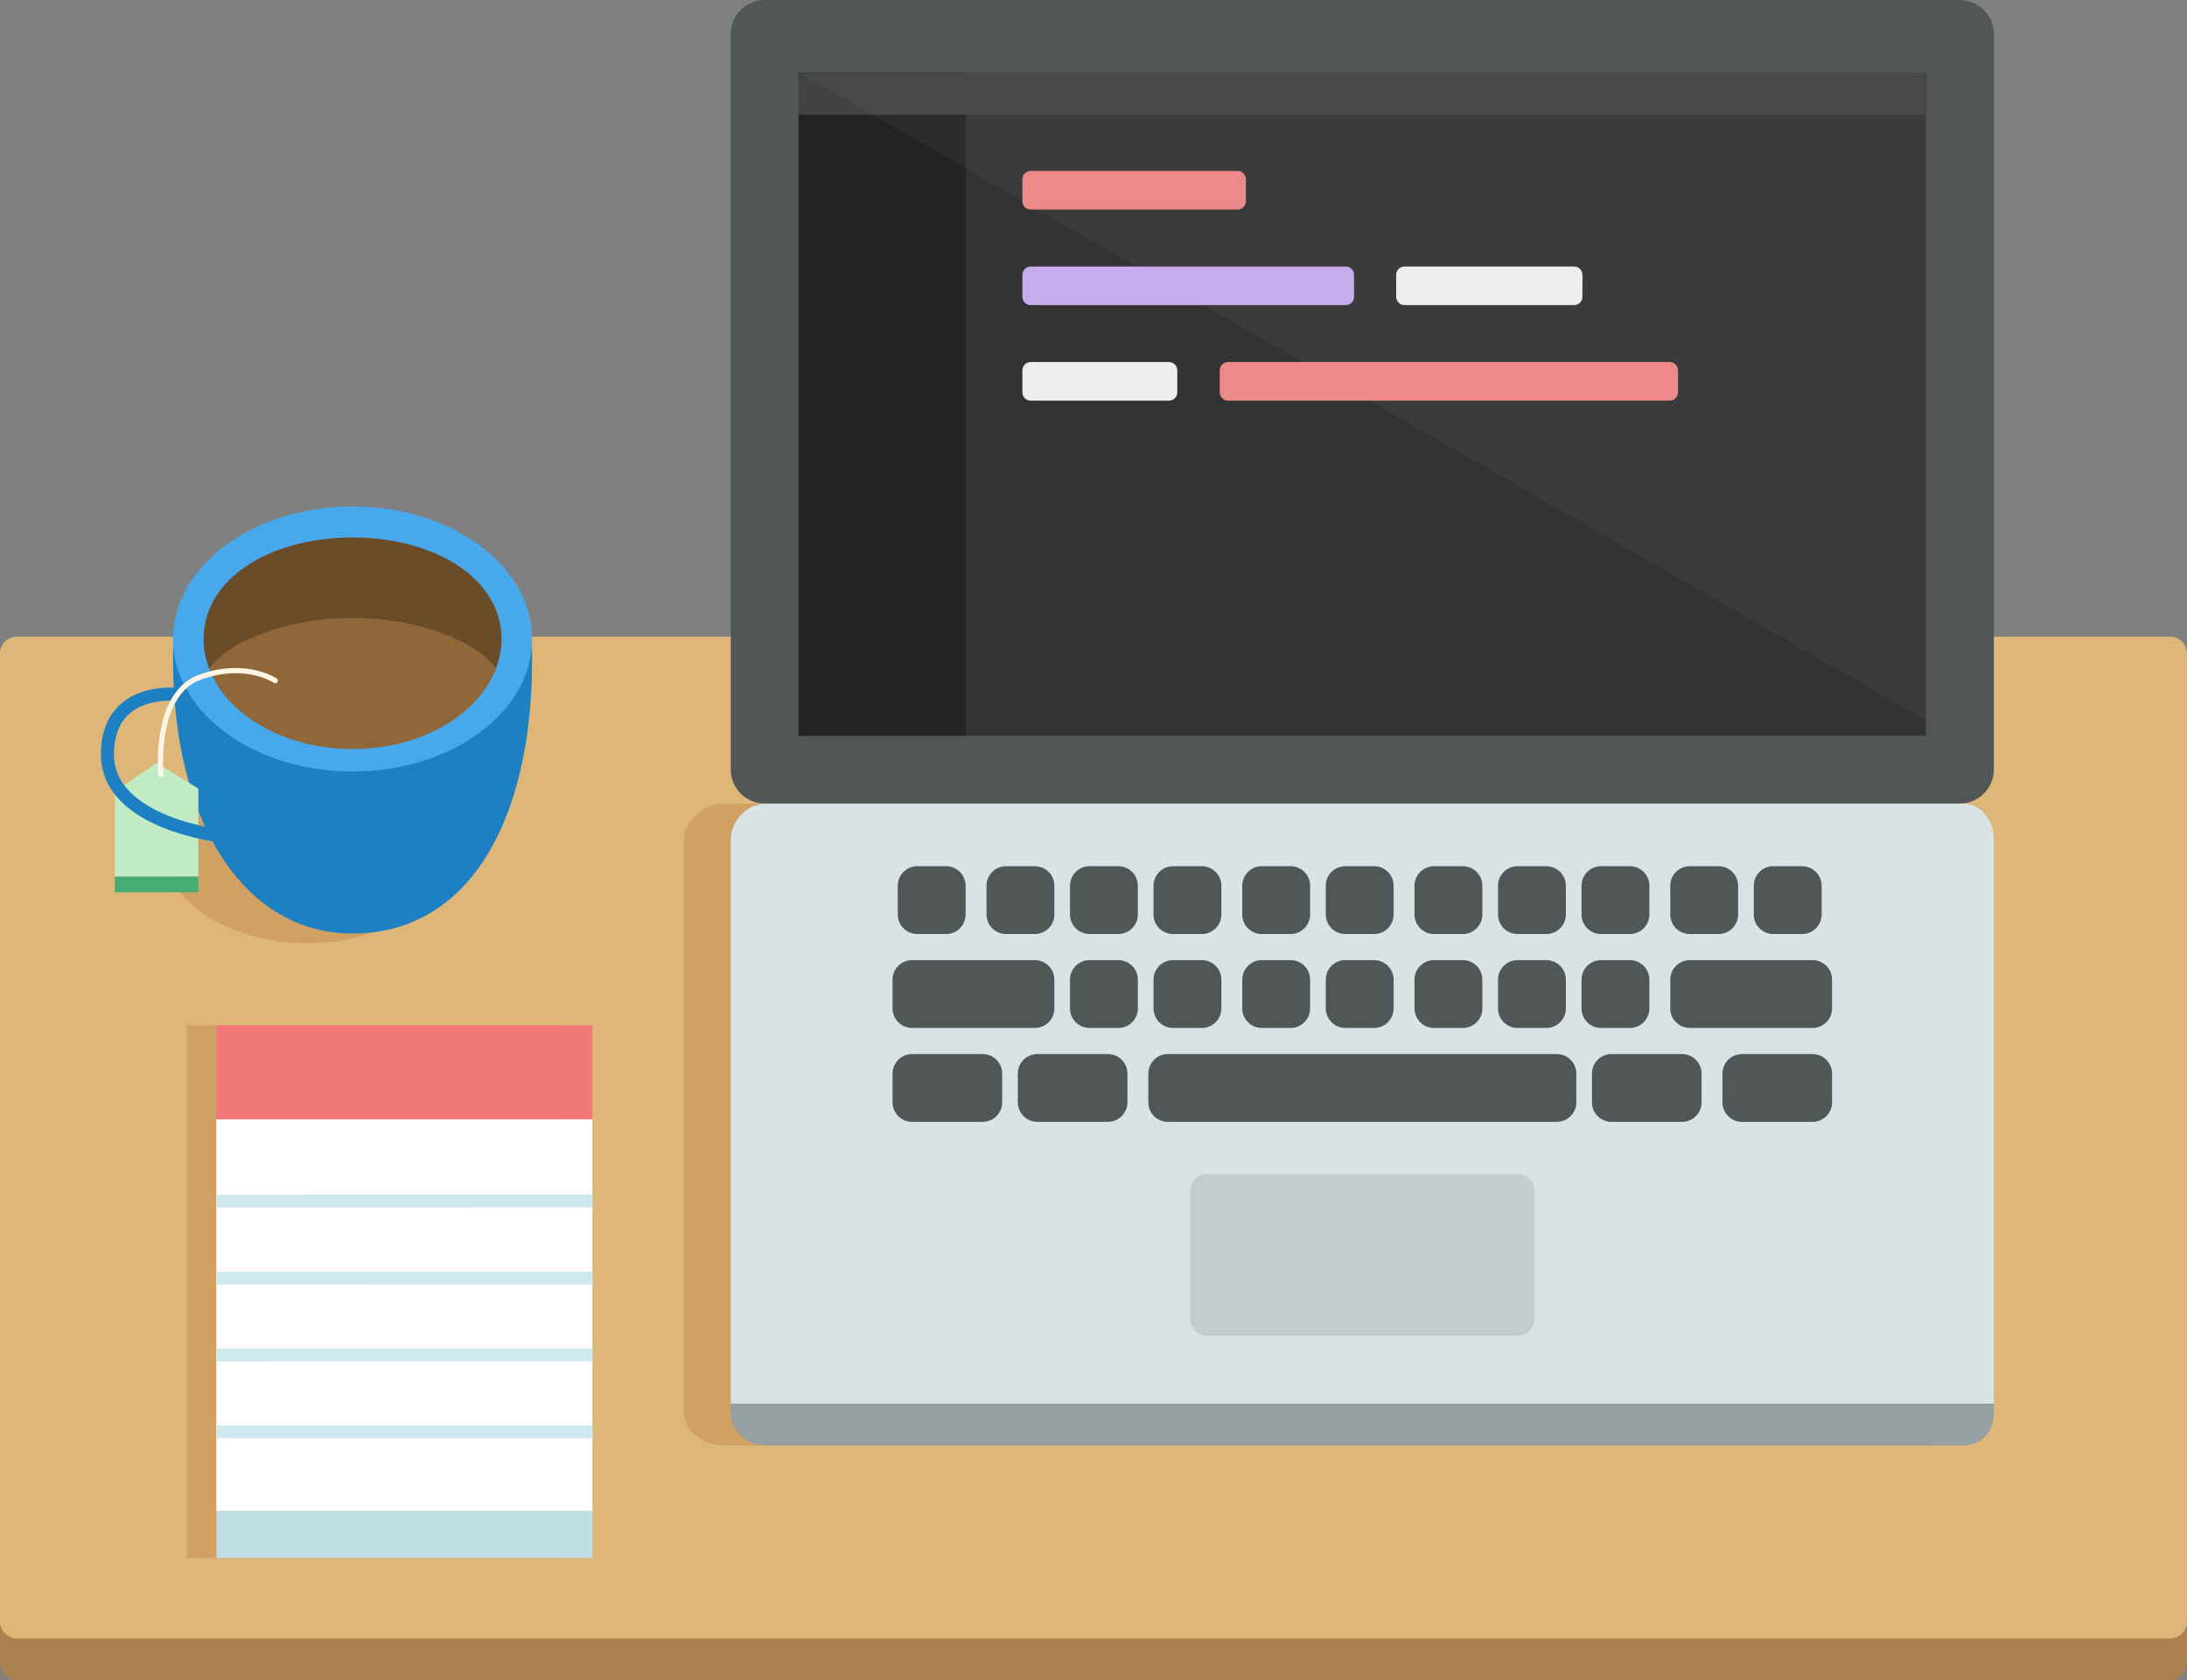 <?xml version="1.0" encoding="utf-8"?>
<!-- Generator: Adobe Illustrator 17.0.0, SVG Export Plug-In . SVG Version: 6.00 Build 0)  -->
<!DOCTYPE svg PUBLIC "-//W3C//DTD SVG 1.1//EN" "http://www.w3.org/Graphics/SVG/1.1/DTD/svg11.dtd">
<svg version="1.1" id="Layer_1" xmlns="http://www.w3.org/2000/svg" xmlns:xlink="http://www.w3.org/1999/xlink" x="0px" y="0px"
	 width="838px" height="644px" viewBox="0 0 838 644" enable-background="new 0 0 838 644" xml:space="preserve">
<rect x="0" y="0" width="838" height="644" fill="#808080" stroke="none"/>
<g>
	<path fill="#AB824F" d="M838,637.447c0,3.619-2.934,6.553-6.553,6.553H6.553C2.934,644,0,641.066,0,637.447V260.553
		C0,256.934,2.934,254,6.553,254h824.894c3.619,0,6.553,2.934,6.553,6.553V637.447z"/>
	<path fill="#DEB778" d="M838,621.447c0,3.619-2.934,6.553-6.553,6.553H6.553C2.934,628,0,625.066,0,621.447V250.553
		C0,246.934,2.934,244,6.553,244h824.894c3.619,0,6.553,2.934,6.553,6.553V621.447z"/>
	<path fill="#D1A164" d="M735.798,308H277.076c-7.238,0-15.076,6.673-15.076,13.911v216.255v3.277
		c0,7.238,7.838,12.558,15.076,12.558h458.722c7.238,0,12.202-5.32,12.202-12.558v-3.277V321.911
		C748,314.673,743.036,308,735.798,308z"/>
	<path fill="#515656" d="M764,294.894c0,7.238-5.868,13.106-13.106,13.106H293.106c-7.238,0-13.106-5.868-13.106-13.106V13.106
		C280,5.868,285.868,0,293.106,0h457.787C758.132,0,764,5.868,764,13.106V294.894z"/>
	<path fill="#D8E3E6" d="M764,538H280V321.911c0-7.238,6.221-13.911,13.459-13.911h458.722c7.238,0,11.819,6.673,11.819,13.911V538z
		"/>
	<path fill="#515656" d="M404,386.509c0,4.137-3.354,7.491-7.491,7.491h-47.019c-4.137,0-7.491-3.354-7.491-7.491v-11.019
		c0-4.137,3.354-7.491,7.491-7.491h47.019c4.137,0,7.491,3.354,7.491,7.491V386.509z"/>
	<path fill="#515656" d="M702,386.509c0,4.137-3.354,7.491-7.491,7.491h-47.019c-4.137,0-7.491-3.354-7.491-7.491v-11.019
		c0-4.137,3.354-7.491,7.491-7.491h47.019c4.137,0,7.491,3.354,7.491,7.491V386.509z"/>
	<path fill="#515656" d="M384,422.509c0,4.137-3.354,7.491-7.491,7.491h-27.019c-4.137,0-7.491-3.354-7.491-7.491v-11.019
		c0-4.137,3.354-7.491,7.491-7.491h27.019c4.137,0,7.491,3.354,7.491,7.491V422.509z"/>
	<path fill="#515656" d="M432,422.509c0,4.137-3.354,7.491-7.491,7.491h-27.019c-4.137,0-7.491-3.354-7.491-7.491v-11.019
		c0-4.137,3.354-7.491,7.491-7.491h27.019c4.137,0,7.491,3.354,7.491,7.491V422.509z"/>
	<path fill="#515656" d="M652,422.509c0,4.137-3.354,7.491-7.491,7.491h-27.019c-4.137,0-7.491-3.354-7.491-7.491v-11.019
		c0-4.137,3.354-7.491,7.491-7.491h27.019c4.137,0,7.491,3.354,7.491,7.491V422.509z"/>
	<path fill="#515656" d="M702,422.509c0,4.137-3.354,7.491-7.491,7.491h-27.019c-4.137,0-7.491-3.354-7.491-7.491v-11.019
		c0-4.137,3.354-7.491,7.491-7.491h27.019c4.137,0,7.491,3.354,7.491,7.491V422.509z"/>
	<path fill="#515656" d="M604,422.509c0,4.137-3.354,7.491-7.491,7.491H447.491c-4.137,0-7.491-3.354-7.491-7.491v-11.019
		c0-4.137,3.354-7.491,7.491-7.491h149.019c4.137,0,7.491,3.354,7.491,7.491V422.509z"/>
	<path fill="#515656" d="M370,350.509c0,4.137-3.354,7.491-7.491,7.491h-11.019c-4.137,0-7.491-3.354-7.491-7.491v-11.019
		c0-4.137,3.354-7.491,7.491-7.491h11.019c4.137,0,7.491,3.354,7.491,7.491V350.509z"/>
	<path fill="#515656" d="M404,350.509c0,4.137-3.354,7.491-7.491,7.491h-11.019c-4.137,0-7.491-3.354-7.491-7.491v-11.019
		c0-4.137,3.354-7.491,7.491-7.491h11.019c4.137,0,7.491,3.354,7.491,7.491V350.509z"/>
	<path fill="#515656" d="M436,350.509c0,4.137-3.354,7.491-7.491,7.491h-11.019c-4.137,0-7.491-3.354-7.491-7.491v-11.019
		c0-4.137,3.354-7.491,7.491-7.491h11.019c4.137,0,7.491,3.354,7.491,7.491V350.509z"/>
	<path fill="#515656" d="M468,350.509c0,4.137-3.354,7.491-7.491,7.491h-11.019c-4.137,0-7.491-3.354-7.491-7.491v-11.019
		c0-4.137,3.354-7.491,7.491-7.491h11.019c4.137,0,7.491,3.354,7.491,7.491V350.509z"/>
	<path fill="#515656" d="M502,350.509c0,4.137-3.354,7.491-7.491,7.491h-11.019c-4.137,0-7.491-3.354-7.491-7.491v-11.019
		c0-4.137,3.354-7.491,7.491-7.491h11.019c4.137,0,7.491,3.354,7.491,7.491V350.509z"/>
	<path fill="#515656" d="M534,350.509c0,4.137-3.354,7.491-7.491,7.491h-11.019c-4.137,0-7.491-3.354-7.491-7.491v-11.019
		c0-4.137,3.354-7.491,7.491-7.491h11.019c4.137,0,7.491,3.354,7.491,7.491V350.509z"/>
	<path fill="#515656" d="M568,350.509c0,4.137-3.354,7.491-7.491,7.491h-11.019c-4.137,0-7.491-3.354-7.491-7.491v-11.019
		c0-4.137,3.354-7.491,7.491-7.491h11.019c4.137,0,7.491,3.354,7.491,7.491V350.509z"/>
	<path fill="#515656" d="M600,350.509c0,4.137-3.354,7.491-7.491,7.491h-11.019c-4.137,0-7.491-3.354-7.491-7.491v-11.019
		c0-4.137,3.354-7.491,7.491-7.491h11.019c4.137,0,7.491,3.354,7.491,7.491V350.509z"/>
	<path fill="#515656" d="M632,350.509c0,4.137-3.354,7.491-7.491,7.491h-11.019c-4.137,0-7.491-3.354-7.491-7.491v-11.019
		c0-4.137,3.354-7.491,7.491-7.491h11.019c4.137,0,7.491,3.354,7.491,7.491V350.509z"/>
	<path fill="#515656" d="M666,350.509c0,4.137-3.354,7.491-7.491,7.491h-11.019c-4.137,0-7.491-3.354-7.491-7.491v-11.019
		c0-4.137,3.354-7.491,7.491-7.491h11.019c4.137,0,7.491,3.354,7.491,7.491V350.509z"/>
	<path fill="#515656" d="M436,386.509c0,4.137-3.354,7.491-7.491,7.491h-11.019c-4.137,0-7.491-3.354-7.491-7.491v-11.019
		c0-4.137,3.354-7.491,7.491-7.491h11.019c4.137,0,7.491,3.354,7.491,7.491V386.509z"/>
	<path fill="#515656" d="M468,386.509c0,4.137-3.354,7.491-7.491,7.491h-11.019c-4.137,0-7.491-3.354-7.491-7.491v-11.019
		c0-4.137,3.354-7.491,7.491-7.491h11.019c4.137,0,7.491,3.354,7.491,7.491V386.509z"/>
	<path fill="#515656" d="M502,386.509c0,4.137-3.354,7.491-7.491,7.491h-11.019c-4.137,0-7.491-3.354-7.491-7.491v-11.019
		c0-4.137,3.354-7.491,7.491-7.491h11.019c4.137,0,7.491,3.354,7.491,7.491V386.509z"/>
	<path fill="#515656" d="M534,386.509c0,4.137-3.354,7.491-7.491,7.491h-11.019c-4.137,0-7.491-3.354-7.491-7.491v-11.019
		c0-4.137,3.354-7.491,7.491-7.491h11.019c4.137,0,7.491,3.354,7.491,7.491V386.509z"/>
	<path fill="#515656" d="M568,386.509c0,4.137-3.354,7.491-7.491,7.491h-11.019c-4.137,0-7.491-3.354-7.491-7.491v-11.019
		c0-4.137,3.354-7.491,7.491-7.491h11.019c4.137,0,7.491,3.354,7.491,7.491V386.509z"/>
	<path fill="#515656" d="M600,386.509c0,4.137-3.354,7.491-7.491,7.491h-11.019c-4.137,0-7.491-3.354-7.491-7.491v-11.019
		c0-4.137,3.354-7.491,7.491-7.491h11.019c4.137,0,7.491,3.354,7.491,7.491V386.509z"/>
	<path fill="#515656" d="M632,386.509c0,4.137-3.354,7.491-7.491,7.491h-11.019c-4.137,0-7.491-3.354-7.491-7.491v-11.019
		c0-4.137,3.354-7.491,7.491-7.491h11.019c4.137,0,7.491,3.354,7.491,7.491V386.509z"/>
	<path fill="#515656" d="M698,350.509c0,4.137-3.354,7.491-7.491,7.491h-11.019c-4.137,0-7.491-3.354-7.491-7.491v-11.019
		c0-4.137,3.354-7.491,7.491-7.491h11.019c4.137,0,7.491,3.354,7.491,7.491V350.509z"/>
	<rect x="306" y="28" fill="#333333" width="432" height="254"/>
	<rect x="306" y="28" fill="#232323" width="64" height="254"/>
	<rect x="306" y="28" fill="#424242" width="432" height="16"/>
	<ellipse fill="#D1A164" cx="117.617" cy="323.703" rx="55.702" ry="37.834"/>
	<path fill="#969FA1" d="M764,541.442c0,7.238-4.581,12.558-11.819,12.558H293.459c-7.238,0-13.459-5.32-13.459-12.558V538h484
		V541.442z"/>
	<path fill="#C2CDCF" d="M588,505.447c0,3.619-2.934,6.553-6.553,6.553H462.553c-3.619,0-6.553-2.934-6.553-6.553v-48.894
		c0-3.619,2.934-6.553,6.553-6.553h118.894c3.619,0,6.553,2.934,6.553,6.553V505.447z"/>
	<polygon fill="#D1A164" points="215.655,579.126 215.623,429.007 215.615,392.979 71.501,393.01 71.509,429.039 71.542,579.157 
		71.546,597.172 215.659,597.14 	"/>
	<rect x="82.856" y="392.995" fill="#F27777" width="144.114" height="36.028"/>
	<rect x="82.877" y="429.023" fill="#FFFFFF" width="144.114" height="150.118"/>
	<rect x="82.895" y="579.142" fill="#C1DEE6" width="144.114" height="18.014"/>
	<polygon fill="#CEE8F0" points="227.011,551.268 82.897,551.299 82.893,546.391 227.007,546.36 	"/>
	<polygon fill="#CEE8F0" points="227.011,521.779 82.897,521.81 82.893,516.902 227.007,516.871 	"/>
	<polygon fill="#CEE8F0" points="227.011,492.289 82.897,492.321 82.893,487.413 227.007,487.381 	"/>
	<polygon fill="#CEE8F0" points="227.011,462.8 82.897,462.831 82.893,457.924 227.007,457.892 	"/>
	<polygon opacity="0.04" fill="#FFFFFF" points="306.565,28 738,276.038 738,28 	"/>
	<g>
		<path fill="#1D80C2" d="M66.392,246c-0.067,4-0.109,4.493-0.109,6.624c0,63.452,27.851,105.191,68.808,105.191
			c43.687,0,68.808-41.808,68.808-105.26c0-2.131-0.042-2.556-0.109-6.556H66.392z"/>
		<polygon fill="#C1EBC3" points="44,336 76,336 76,302.251 60,292.421 44,303.48 		"/>
		<path fill="none" stroke="#1D80C2" stroke-width="5" stroke-miterlimit="10" d="M69.013,266.209c0,0-27.851-3.824-27.851,22.936
			c0,26.76,44.234,31.371,44.234,31.371"/>
		<ellipse fill="#47A8EB" cx="135.092" cy="244.911" rx="68.808" ry="50.787"/>
		<path fill="#6B4C28" d="M192.176,244.949c0,23.269-25.557,38.858-57.084,38.858c-31.528,0-57.084-15.589-57.084-38.858
			c0-23.269,25.557-38.935,57.084-38.935C166.619,206.014,192.176,221.68,192.176,244.949z"/>
		<path fill="#8F6739" d="M190.029,256.276c-6.71-9.852-28.734-19.403-54.937-19.403c-26.2,0-48.228,9.551-54.937,19.403
			c6.71,17.762,28.737,30.808,54.937,30.808C161.295,287.084,183.319,274.038,190.029,256.276z"/>
		<path fill="none" stroke="#FFF5E6" stroke-width="2" stroke-linecap="round" stroke-miterlimit="10" d="M105.465,260.884
			c0,0-11.468-7.785-29.08-1.229S61.64,296.927,61.64,296.927"/>
		<rect x="44" y="336" fill="#45AD72" width="32" height="6"/>
	</g>
</g>
<path fill="#ED8989" d="M477.379,77.141c0,1.759-1.426,3.184-3.184,3.184h-79.26c-1.759,0-3.184-1.426-3.184-3.184v-8.439
	c0-1.759,1.426-3.184,3.184-3.184h79.26c1.759,0,3.184,1.426,3.184,3.184V77.141z"/>
<path fill="#C6ABED" d="M518.844,113.761c0,1.759-1.426,3.184-3.184,3.184H394.934c-1.759,0-3.184-1.426-3.184-3.184v-8.439
	c0-1.759,1.426-3.184,3.184-3.184h120.725c1.759,0,3.184,1.426,3.184,3.184V113.761z"/>
<path fill="#EDEDED" d="M606.348,113.761c0,1.759-1.426,3.184-3.184,3.184h-64.998c-1.759,0-3.184-1.426-3.184-3.184v-8.439
	c0-1.759,1.426-3.184,3.184-3.184h64.998c1.759,0,3.184,1.426,3.184,3.184V113.761z"/>
<path fill="#EDEDED" d="M451.108,150.382c0,1.759-1.426,3.184-3.184,3.184h-52.989c-1.759,0-3.184-1.426-3.184-3.184v-8.439
	c0-1.759,1.426-3.184,3.184-3.184h52.989c1.759,0,3.184,1.426,3.184,3.184V150.382z"/>
<path fill="#ED8989" d="M642.969,150.382c0,1.759-1.426,3.184-3.184,3.184h-169.22c-1.759,0-3.184-1.426-3.184-3.184v-8.439
	c0-1.759,1.426-3.184,3.184-3.184h169.22c1.759,0,3.184,1.426,3.184,3.184V150.382z"/>
</svg>
